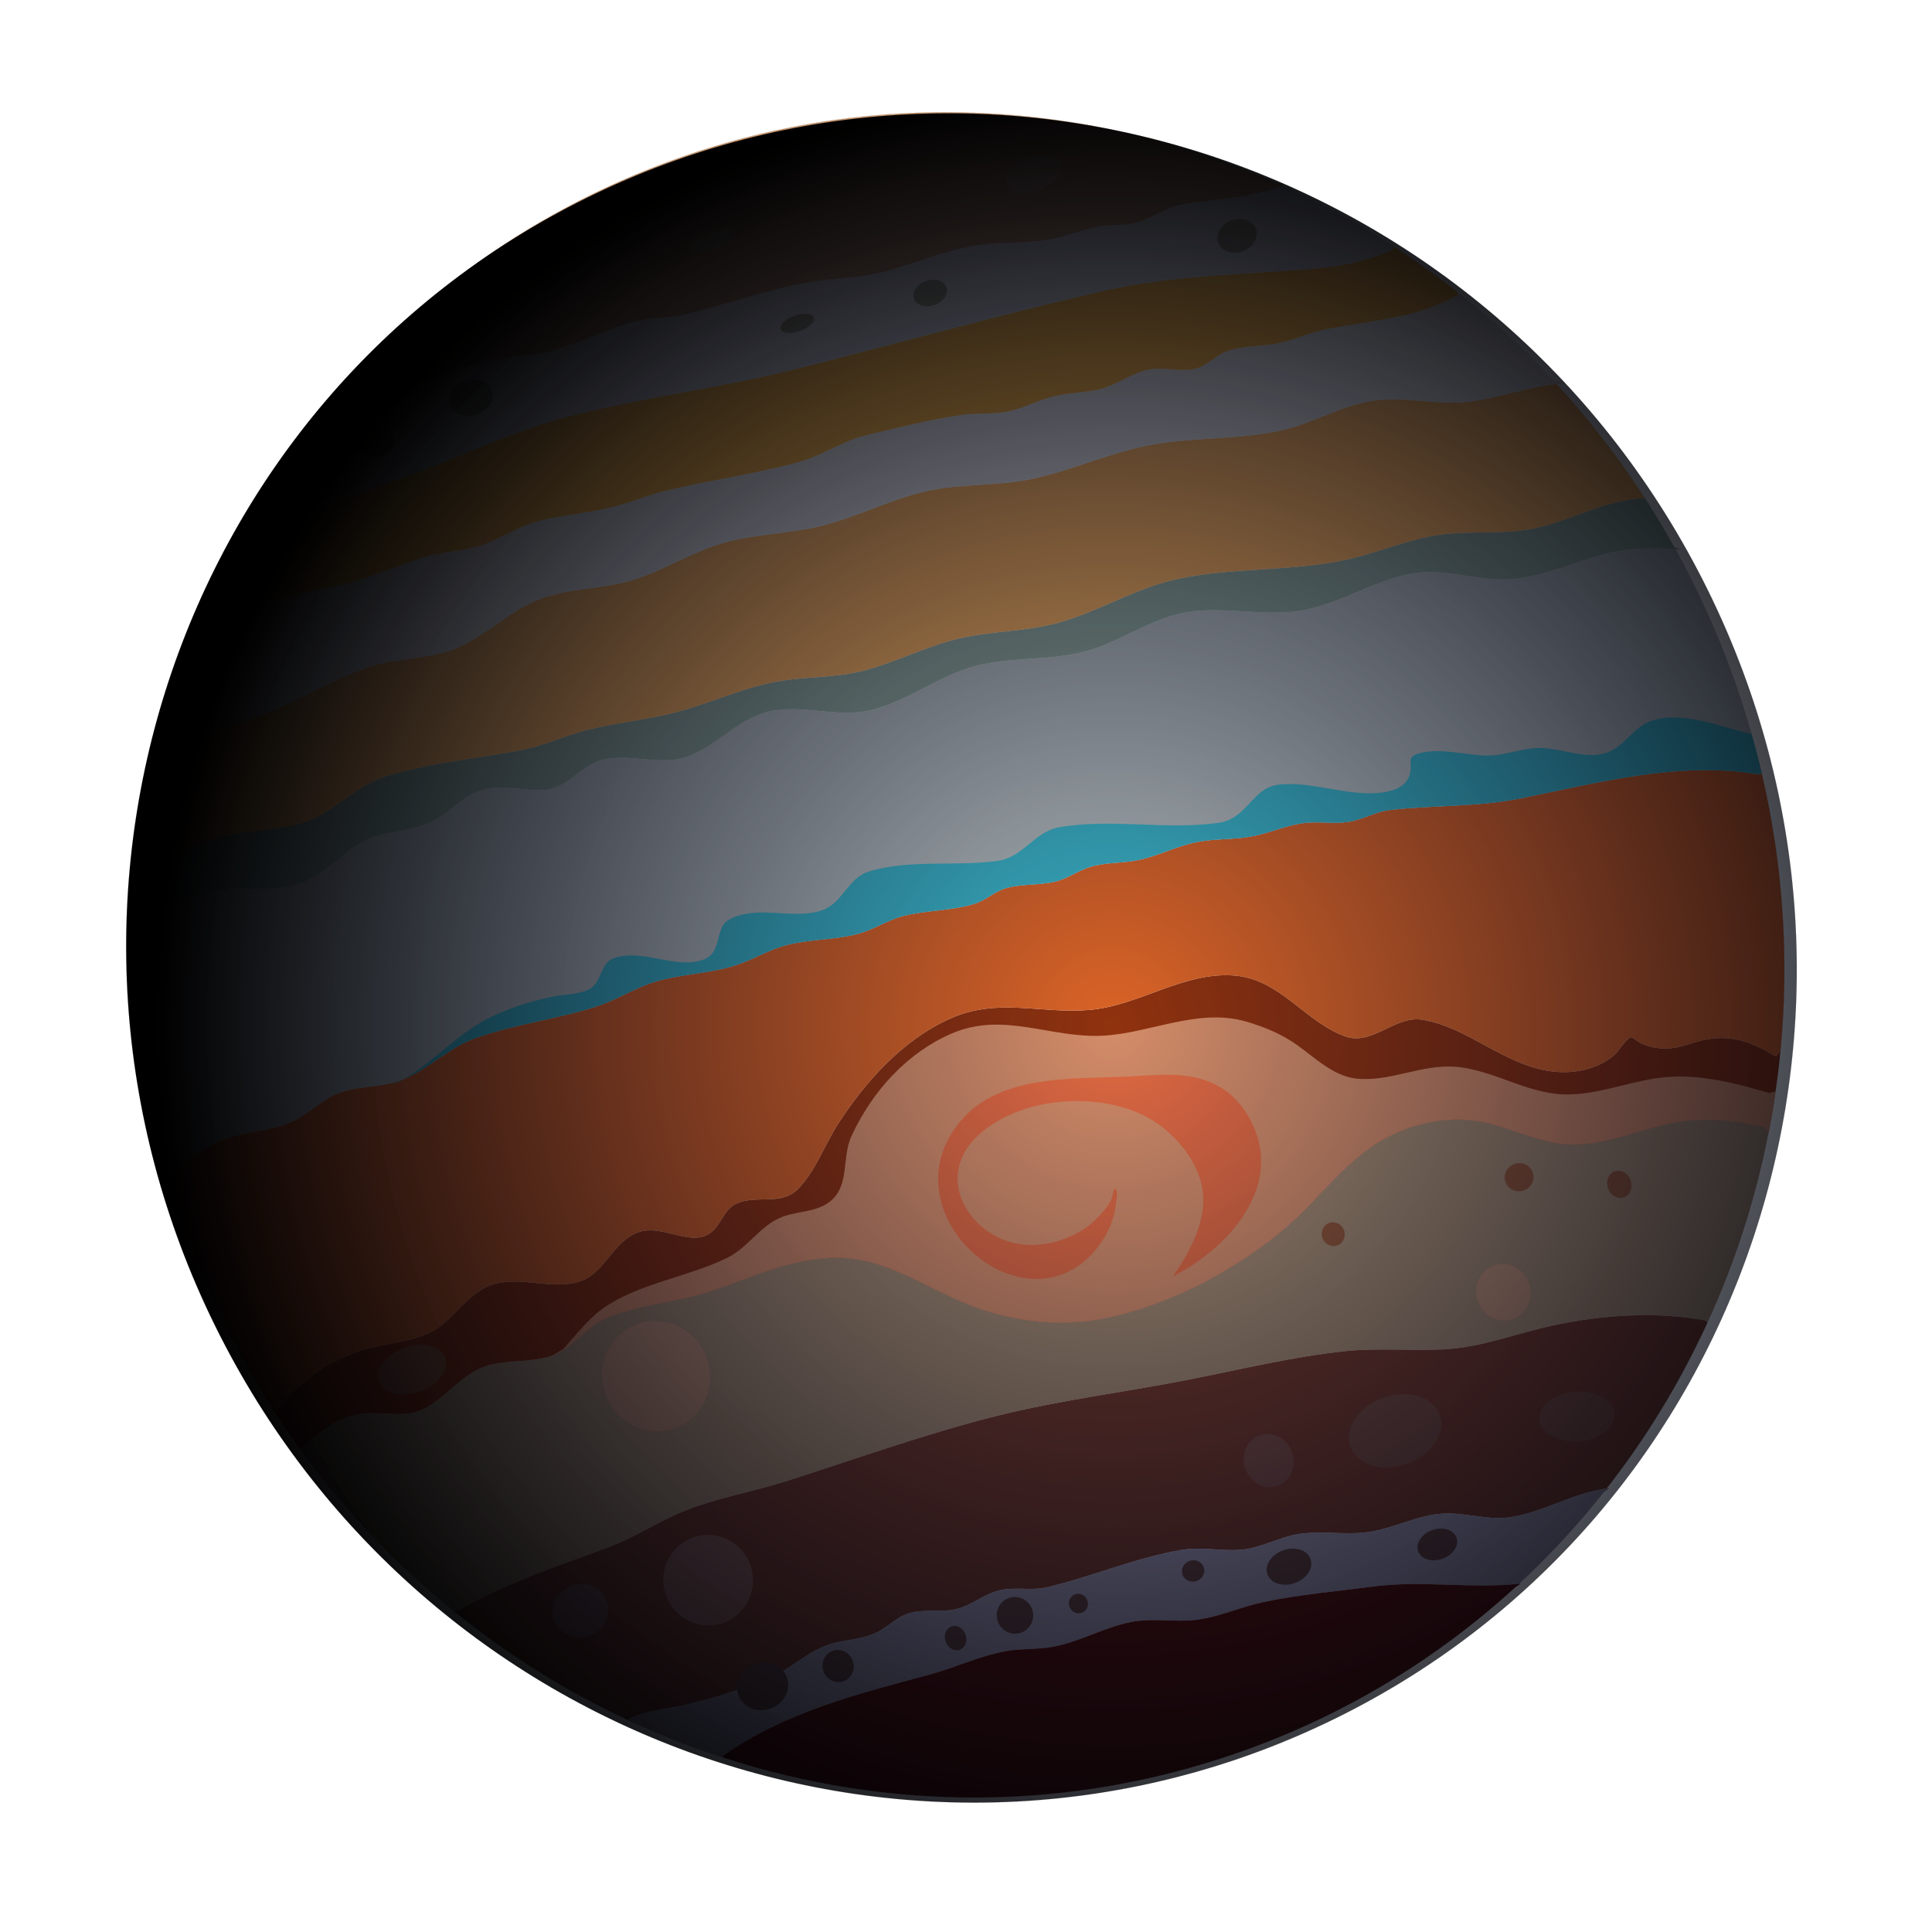 <svg width="111" height="111" viewBox="0 0 111 111" fill="none" xmlns="http://www.w3.org/2000/svg">
<g clip-path="url(#clip0_221_2670)">
<path d="M71.309 100.64C46.718 109.337 19.541 95.895 10.607 70.615C1.673 45.336 14.366 17.793 38.956 9.096C63.547 0.399 90.724 13.841 99.658 39.121C108.592 64.4 95.9 91.943 71.309 100.64Z" stroke="black" stroke-width="0.004" stroke-miterlimit="1.5" stroke-linecap="round" stroke-linejoin="round"/>
<path fill-rule="evenodd" clip-rule="evenodd" d="M101.344 64.749C99.662 64.385 97.958 64.181 96.263 64.489C94.274 64.851 92.415 65.761 90.362 65.76C88.621 65.759 87.01 64.859 85.323 64.498C83.43 64.09 81.521 64.43 79.815 65.287C77.426 66.486 75.945 68.729 73.974 70.445C71.121 72.924 67.259 74.947 63.583 75.721C60.86 76.294 57.973 75.932 55.396 74.853C53.171 73.924 50.962 72.403 48.517 72.279C45.653 72.135 43.327 73.385 40.678 74.237C38.759 74.853 36.617 74.948 34.767 75.775C33.608 76.293 32.926 77.468 31.712 77.891C30.351 78.365 28.811 78.041 27.518 78.653C26.317 79.221 25.512 80.368 24.329 80.958C23.221 81.51 21.914 81.059 20.732 81.235C19.382 81.436 18.225 82.336 17.268 83.261L17.306 83.342C19.856 86.839 22.819 89.938 26.103 92.588L25.997 92.731C28.851 91.004 31.865 90.05 34.965 88.893C36.502 88.32 37.856 87.38 39.375 86.786C41.279 86.042 43.321 85.691 45.266 85.068C49.25 83.793 53.232 82.357 57.293 81.342C60.855 80.452 64.569 79.992 68.172 79.29C71.211 78.696 74.184 77.956 77.274 77.63C79.159 77.431 81.038 77.619 82.927 77.526C85.109 77.42 87.123 76.603 89.236 76.148C92.023 75.548 95.171 75.332 98.008 75.869L98.088 76.014C99.682 72.538 100.871 68.859 101.611 65.06" fill="#A3896D"/>
<path fill-rule="evenodd" clip-rule="evenodd" d="M102.04 60.703C100.766 59.941 99.685 59.474 98.189 59.691C97.359 59.812 96.585 60.23 95.74 60.238C95.223 60.244 94.713 60.159 94.245 59.917C94.149 59.868 93.767 59.564 93.695 59.595C93.367 59.735 93.001 60.419 92.692 60.666C91.7 61.465 90.382 61.714 89.128 61.551C86.395 61.193 84.331 59.001 81.704 58.586C80.117 58.337 78.847 60.122 77.251 59.531C74.972 58.686 73.56 56.285 70.969 56.053C68.034 55.791 65.426 57.798 62.561 58.027C59.74 58.253 57.305 57.298 54.57 58.531C51.869 59.748 49.737 62.116 48.144 64.585C47.385 65.764 46.856 67.262 45.882 68.277C44.865 69.337 43.44 68.591 42.26 69.175C41.505 69.549 41.392 70.628 40.536 70.994C39.463 71.453 37.958 70.384 36.748 70.774C35.195 71.274 34.806 73.139 33.306 73.623C31.774 74.115 30.094 73.367 28.533 73.736C26.891 74.123 26.183 75.805 24.762 76.527C23.524 77.156 22 77.185 20.686 77.613C18.665 78.272 16.968 79.584 15.685 81.28L15.757 81.094C16.253 81.861 16.773 82.61 17.306 83.342L17.268 83.261C18.225 82.336 19.382 81.436 20.732 81.235C21.914 81.059 23.221 81.51 24.329 80.958C25.512 80.368 26.317 79.221 27.517 78.653C28.811 78.041 30.351 78.365 31.712 77.891C32.925 77.468 33.608 76.293 34.767 75.775C36.617 74.948 38.759 74.853 40.678 74.237C43.327 73.385 45.653 72.135 48.517 72.279C50.962 72.404 53.171 73.924 55.396 74.853C57.973 75.932 60.86 76.294 63.583 75.721C67.259 74.947 71.121 72.924 73.974 70.445C75.945 68.729 77.426 66.487 79.815 65.287C81.521 64.43 83.43 64.09 85.323 64.498C87.01 64.859 88.621 65.759 90.361 65.76C92.415 65.761 94.274 64.851 96.263 64.489C97.958 64.181 99.662 64.385 101.344 64.749L101.611 65.06C101.764 64.275 101.901 63.483 102.012 62.689C102.126 61.915 102.219 61.138 102.295 60.356" fill="#90320E"/>
<path fill-rule="evenodd" clip-rule="evenodd" d="M31.712 77.891C32.925 77.468 33.608 76.293 34.767 75.775C36.616 74.948 38.759 74.853 40.678 74.237C43.327 73.385 45.653 72.135 48.517 72.279C50.962 72.404 53.171 73.924 55.396 74.853C57.973 75.932 60.86 76.294 63.583 75.721C67.259 74.947 71.121 72.924 73.974 70.445C75.945 68.729 77.426 66.487 79.815 65.287C81.521 64.43 83.43 64.09 85.323 64.498C87.01 64.859 88.621 65.759 90.361 65.76C92.415 65.761 94.274 64.851 96.263 64.489C97.958 64.181 99.662 64.385 101.344 64.749L101.611 65.06C101.764 64.275 101.901 63.483 102.012 62.689L101.649 62.8C99.785 62.239 97.683 61.714 95.748 61.88C93.911 62.037 92.179 62.791 90.331 62.875C87.891 62.986 85.995 61.503 83.666 61.294C81.702 61.116 79.821 62.187 77.9 61.965C76.609 61.819 75.554 60.776 74.532 60.047C73.629 59.405 72.648 59.001 71.599 58.694C68.836 57.894 66.116 59.35 63.392 59.502C60.369 59.673 57.657 58.086 54.666 59.384C52.091 60.501 50.1 62.715 48.921 65.27C48.307 66.598 48.904 68.314 47.459 69.188C46.659 69.671 45.618 69.597 44.767 69.987C43.623 70.51 42.914 71.719 41.759 72.278C39.574 73.335 37.083 73.663 34.994 74.934C33.926 75.585 33.194 76.591 32.356 77.507" fill="#D58D68"/>
<path fill-rule="evenodd" clip-rule="evenodd" d="M102.295 60.356C102.796 55.146 102.466 49.778 101.223 44.446L100.996 44.483C96.402 43.715 91.746 44.989 87.313 45.881C84.911 46.364 82.305 46.256 79.87 46.534C79.003 46.633 78.245 47.122 77.391 47.232C76.581 47.337 75.757 47.184 74.945 47.283C73.883 47.413 72.915 47.878 71.873 48.063C70.818 48.252 69.737 48.175 68.692 48.394C67.583 48.626 66.574 49.153 65.479 49.397C64.539 49.608 63.574 49.524 62.643 49.803C61.943 50.013 61.348 50.477 60.634 50.648C59.707 50.869 58.732 50.77 57.816 51.022C57.142 51.207 56.66 51.718 56.002 51.922C54.682 52.332 53.313 52.285 51.984 52.603C51.018 52.834 50.209 53.417 49.258 53.663C47.942 54.004 46.557 53.954 45.238 54.285C44.181 54.551 43.259 55.145 42.223 55.472C40.759 55.934 39.198 55.954 37.726 56.378C36.525 56.724 35.461 57.442 34.268 57.825C31.975 58.563 29.567 58.835 27.285 59.656C25.729 60.216 24.601 61.461 23.081 62.043C21.938 62.481 20.667 62.367 19.525 62.781C18.478 63.161 17.73 64.027 16.725 64.467C15.464 65.019 14.042 64.989 12.773 65.486C11.662 65.922 10.77 66.851 9.714 67.412L9.624 67.518C9.92 68.548 10.245 69.577 10.607 70.603C11.94 74.374 13.681 77.883 15.757 81.094L15.685 81.28C16.968 79.584 18.665 78.272 20.686 77.613C22 77.185 23.524 77.156 24.762 76.527C26.183 75.805 26.891 74.123 28.533 73.736C30.094 73.367 31.774 74.115 33.306 73.623C34.806 73.139 35.195 71.274 36.748 70.774C37.958 70.384 39.463 71.453 40.536 70.994C41.392 70.629 41.505 69.549 42.26 69.175C43.44 68.591 44.865 69.337 45.882 68.277C46.856 67.262 47.385 65.764 48.144 64.585C49.737 62.116 51.869 59.748 54.57 58.531C57.305 57.298 59.74 58.253 62.561 58.027C65.426 57.798 68.034 55.791 70.969 56.053C73.56 56.285 74.972 58.686 77.251 59.531C78.847 60.122 80.117 58.337 81.704 58.586C84.331 59.001 86.395 61.193 89.128 61.551C90.382 61.714 91.7 61.465 92.692 60.666C93.001 60.419 93.367 59.735 93.695 59.595C93.767 59.564 94.149 59.868 94.245 59.917C94.713 60.159 95.223 60.244 95.74 60.238C96.585 60.23 97.359 59.812 98.189 59.691C99.685 59.474 100.766 59.941 102.04 60.703" fill="#DC6426"/>
<path fill-rule="evenodd" clip-rule="evenodd" d="M96.567 31.569C95.144 31.478 93.727 31.45 92.331 31.798C90.48 32.26 88.803 33.102 86.877 33.269C84.956 33.434 83.105 32.619 81.163 32.948C78.772 33.352 76.782 34.877 74.293 35.142C72.145 35.371 69.831 34.758 67.731 35.266C65.831 35.726 64.176 36.965 62.252 37.454C60.066 38.009 57.705 37.693 55.571 38.405C53.681 39.036 52.047 40.29 50.113 40.781C48.072 41.3 46.02 40.389 44.045 40.917C42.232 41.402 41.037 43.053 39.241 43.544C37.712 43.962 36.109 43.267 34.583 43.662C33.411 43.965 32.667 45.202 31.483 45.36C30.201 45.532 28.907 44.99 27.647 45.404C26.501 45.781 25.714 46.84 24.608 47.314C23.356 47.85 21.912 47.715 20.728 48.429C19.529 49.152 18.608 50.289 17.256 50.751C15.717 51.277 14.16 50.947 12.589 51.147C10.892 51.364 9.388 52.058 7.951 52.956L7.761 53.015C7.66 57.804 8.259 62.687 9.624 67.518L9.714 67.412C10.77 66.851 11.662 65.922 12.773 65.486C14.042 64.989 15.464 65.019 16.725 64.467C17.73 64.027 18.478 63.161 19.525 62.781C20.667 62.367 21.938 62.481 23.081 62.043C24.601 61.461 25.729 60.216 27.285 59.656C29.567 58.835 31.975 58.563 34.268 57.825C35.46 57.442 36.525 56.724 37.726 56.378C39.198 55.954 40.759 55.934 42.222 55.472C43.258 55.145 44.181 54.551 45.238 54.285C46.557 53.954 47.942 54.004 49.257 53.663C50.209 53.417 51.017 52.834 51.984 52.603C53.313 52.285 54.682 52.332 56.002 51.922C56.66 51.718 57.141 51.207 57.816 51.022C58.731 50.77 59.707 50.869 60.634 50.648C61.347 50.477 61.943 50.013 62.643 49.803C63.574 49.524 64.539 49.608 65.479 49.397C66.574 49.153 67.583 48.626 68.692 48.394C69.737 48.175 70.818 48.252 71.873 48.063C72.915 47.878 73.883 47.413 74.945 47.283C75.757 47.184 76.581 47.337 77.391 47.232C78.244 47.122 79.003 46.633 79.869 46.534C82.305 46.256 84.911 46.364 87.313 45.881C91.746 44.989 96.402 43.715 100.996 44.483L101.223 44.446C101.016 43.569 100.785 42.693 100.529 41.819C100.269 40.916 99.976 40.017 99.659 39.12C98.706 36.427 97.546 33.867 96.204 31.454" fill="#B4BABA"/>
<path fill-rule="evenodd" clip-rule="evenodd" d="M23.081 62.043C24.601 61.461 25.729 60.216 27.285 59.656C29.567 58.835 31.975 58.563 34.268 57.825C35.46 57.442 36.525 56.724 37.726 56.378C39.198 55.954 40.759 55.934 42.222 55.472C43.259 55.145 44.181 54.551 45.238 54.285C46.557 53.954 47.942 54.004 49.257 53.663C50.209 53.417 51.017 52.834 51.984 52.603C53.313 52.285 54.682 52.332 56.002 51.922C56.66 51.718 57.141 51.207 57.816 51.022C58.732 50.77 59.707 50.869 60.634 50.648C61.348 50.477 61.943 50.013 62.643 49.803C63.574 49.523 64.539 49.608 65.479 49.397C66.574 49.153 67.583 48.626 68.692 48.394C69.737 48.175 70.818 48.252 71.873 48.063C72.915 47.878 73.883 47.413 74.945 47.283C75.757 47.184 76.581 47.337 77.391 47.232C78.244 47.122 79.003 46.633 79.87 46.534C82.305 46.256 84.911 46.364 87.313 45.881C91.746 44.989 96.402 43.715 100.996 44.483L101.223 44.446C101.016 43.569 100.785 42.693 100.53 41.819L100.646 42.178C98.896 41.788 96.742 40.836 94.966 41.387C93.562 41.823 93.306 43.302 91.588 43.377C90.535 43.422 89.51 42.974 88.457 42.977C87.375 42.979 86.384 43.461 85.282 43.408C84.066 43.351 82.728 42.961 81.528 43.284C80.719 43.502 81.22 43.867 80.975 44.559C80.74 45.211 80.074 45.437 79.458 45.524C77.466 45.807 75.443 44.852 73.446 45.082C71.954 45.254 71.658 47.038 70.03 47.271C67.017 47.702 63.884 47.005 60.863 47.526C59.413 47.776 58.815 49.247 57.317 49.458C54.908 49.797 52.298 49.359 49.958 50.057C48.668 50.442 48.447 51.913 47.165 52.319C45.49 52.849 43.475 51.959 41.888 52.834C41.01 53.318 41.553 54.755 40.36 55.152C38.738 55.692 36.88 54.457 35.238 55.066C34.489 55.344 34.566 56.478 33.849 56.835C33.203 57.156 32.392 57.121 31.695 57.271C30.429 57.543 29.154 57.943 28 58.533C26.004 59.554 24.375 61.628 22.324 62.425" fill="#3DB4C6"/>
<path fill-rule="evenodd" clip-rule="evenodd" d="M96.204 31.454C95.661 30.474 95.087 29.517 94.479 28.587L94.577 28.613C92.27 28.672 90.394 29.866 88.206 30.345C86.414 30.737 84.531 30.47 82.719 30.724C80.824 30.991 79.097 31.791 77.24 32.18C74.051 32.847 70.665 32.586 67.52 33.294C65.205 33.816 63.142 35.121 60.856 35.765C58.935 36.305 56.883 36.239 54.945 36.72C53.157 37.164 51.513 38.018 49.739 38.502C47.983 38.981 46.105 38.84 44.327 39.217C42.266 39.652 40.364 40.596 38.302 41.055C36.78 41.392 35.227 41.563 33.706 41.945C32.514 42.245 31.375 42.794 30.166 43.047C27.505 43.601 24.68 43.789 22.076 44.631C20.383 45.178 19.211 46.645 17.527 47.218C16.14 47.69 14.609 47.656 13.182 47.972C11.196 48.413 9.491 49.371 7.931 50.655L7.87 50.566C7.815 51.379 7.775 52.196 7.761 53.015L7.951 52.956C9.388 52.058 10.892 51.364 12.589 51.147C14.16 50.947 15.717 51.277 17.257 50.751C18.608 50.289 19.529 49.152 20.729 48.429C21.912 47.715 23.356 47.85 24.608 47.314C25.714 46.84 26.501 45.781 27.647 45.404C28.907 44.99 30.201 45.532 31.483 45.36C32.667 45.202 33.411 43.965 34.583 43.662C36.109 43.267 37.712 43.962 39.241 43.544C41.037 43.053 42.232 41.402 44.045 40.917C46.02 40.389 48.072 41.3 50.113 40.781C52.047 40.29 53.681 39.036 55.571 38.405C57.705 37.693 60.066 38.009 62.252 37.454C64.176 36.965 65.831 35.726 67.731 35.266C69.831 34.758 72.145 35.371 74.293 35.142C76.782 34.877 78.772 33.352 81.163 32.948C83.105 32.619 84.956 33.434 86.877 33.269C88.803 33.102 90.481 32.26 92.331 31.798C93.727 31.45 95.144 31.478 96.568 31.569" fill="#90A697"/>
<path fill-rule="evenodd" clip-rule="evenodd" d="M89.934 22.009C88.025 22.139 86.294 22.832 84.424 23.072C82.578 23.31 80.709 22.737 78.87 23.026C77.017 23.316 75.401 24.331 73.579 24.733C71.165 25.266 68.59 25.109 66.142 25.558C63.79 25.99 61.596 27.031 59.255 27.522C57.261 27.94 55.179 27.774 53.179 28.23C51.116 28.702 49.22 29.714 47.164 30.22C45.18 30.708 43.078 30.668 41.134 31.323C39.483 31.88 37.999 32.823 36.327 33.333C34.57 33.867 32.701 33.765 30.969 34.438C29.224 35.116 27.9 36.556 26.16 37.263C24.669 37.869 22.985 37.777 21.445 38.244C19.329 38.884 17.482 40.12 15.437 40.932C13.172 41.832 10.719 42.294 8.65 43.636L8.954 43.248C8.413 45.641 8.048 48.088 7.87 50.566L7.931 50.655C9.491 49.371 11.196 48.413 13.182 47.972C14.609 47.656 16.14 47.69 17.527 47.218C19.211 46.645 20.383 45.178 22.076 44.631C24.68 43.789 27.505 43.601 30.165 43.047C31.375 42.794 32.514 42.245 33.706 41.945C35.227 41.563 36.779 41.392 38.302 41.055C40.364 40.596 42.266 39.652 44.327 39.217C46.105 38.84 47.982 38.981 49.739 38.502C51.513 38.018 53.157 37.164 54.945 36.72C56.883 36.239 58.935 36.305 60.856 35.765C63.142 35.121 65.205 33.816 67.519 33.294C70.665 32.585 74.05 32.847 77.24 32.18C79.097 31.791 80.824 30.991 82.719 30.724C84.531 30.47 86.414 30.737 88.206 30.345C90.394 29.866 92.27 28.672 94.577 28.613L94.479 28.587C92.914 26.17 91.154 23.923 89.234 21.859" fill="#F8B05C"/>
<path fill-rule="evenodd" clip-rule="evenodd" d="M89.934 22.009C88.025 22.139 86.294 22.832 84.424 23.072C82.578 23.311 80.709 22.737 78.87 23.026C77.018 23.316 75.401 24.331 73.579 24.733C71.165 25.266 68.591 25.11 66.142 25.558C63.791 25.99 61.596 27.031 59.255 27.522C57.261 27.94 55.179 27.774 53.179 28.23C51.116 28.702 49.22 29.714 47.164 30.22C45.18 30.708 43.078 30.669 41.134 31.324C39.483 31.88 37.999 32.823 36.327 33.333C34.57 33.867 32.701 33.765 30.969 34.438C29.224 35.116 27.9 36.556 26.161 37.263C24.669 37.869 22.986 37.778 21.445 38.244C19.329 38.884 17.482 40.12 15.437 40.932C13.172 41.832 10.719 42.294 8.65 43.636L8.954 43.248C9.495 40.855 10.216 38.514 11.1 36.248L11.196 36.213C13.809 34.609 16.567 34.26 19.52 33.615C21.258 33.236 22.846 32.461 24.544 31.971C25.509 31.693 26.531 31.657 27.49 31.375C28.639 31.037 29.634 30.314 30.786 29.984C32.117 29.603 33.507 29.516 34.855 29.213C36.059 28.944 37.203 28.438 38.407 28.154C40.867 27.575 43.395 27.224 45.841 26.562C47.219 26.189 48.412 25.322 49.804 24.992C51.594 24.566 53.447 24.095 55.268 23.839C56.206 23.707 57.185 23.828 58.103 23.599C58.964 23.384 59.752 22.953 60.617 22.751C61.558 22.531 62.533 22.572 63.459 22.279C64.314 22.008 65.071 21.435 65.955 21.244C66.838 21.055 67.78 21.389 68.628 21.197C69.368 21.029 69.884 20.369 70.606 20.137C71.486 19.854 72.441 19.908 73.347 19.739C74.321 19.557 75.229 19.103 76.204 18.909C78.891 18.372 81.305 18.323 83.772 16.942L83.696 16.756C85.654 18.304 87.511 20.007 89.234 21.859" fill="#E0DDDB"/>
<path fill-rule="evenodd" clip-rule="evenodd" d="M79.999 14.352C77.651 15.419 75.303 15.459 72.766 15.627C69.615 15.835 66.46 16.006 63.378 16.715C57.383 18.094 51.504 19.75 45.543 21.241C41.207 22.326 36.755 22.846 32.447 23.982C29.646 24.721 27.06 25.974 24.367 26.992C20.714 28.372 17.088 29.483 13.552 31.15L13.418 31.203C12.55 32.836 11.778 34.52 11.1 36.248L11.196 36.213C13.809 34.609 16.567 34.26 19.52 33.615C21.258 33.236 22.846 32.461 24.544 31.971C25.51 31.693 26.531 31.657 27.49 31.375C28.639 31.037 29.634 30.314 30.786 29.984C32.117 29.603 33.507 29.516 34.855 29.213C36.059 28.944 37.203 28.438 38.407 28.154C40.868 27.575 43.395 27.224 45.841 26.562C47.219 26.189 48.412 25.322 49.804 24.992C51.594 24.566 53.447 24.095 55.268 23.839C56.206 23.707 57.185 23.828 58.103 23.599C58.964 23.384 59.752 22.953 60.617 22.751C61.558 22.531 62.533 22.572 63.459 22.279C64.314 22.008 65.071 21.435 65.955 21.244C66.838 21.055 67.78 21.389 68.628 21.197C69.368 21.029 69.885 20.369 70.606 20.137C71.486 19.854 72.441 19.908 73.347 19.739C74.321 19.557 75.229 19.103 76.204 18.909C78.891 18.372 81.305 18.323 83.772 16.942L83.696 16.756C82.522 15.835 81.314 14.967 80.068 14.16" fill="#FAB242"/>
<path fill-rule="evenodd" clip-rule="evenodd" d="M73.74 10.62C71.729 11.477 69.819 11.369 67.743 11.789C66.842 11.972 66.105 12.616 65.212 12.807C64.478 12.964 63.718 12.892 62.979 13.049C61.908 13.277 60.921 13.701 59.819 13.828C58.529 13.975 57.198 13.898 55.92 14.123C53.996 14.463 52.201 15.304 50.3 15.721C49.023 16.002 47.689 15.987 46.401 16.224C44.028 16.663 41.772 17.476 39.45 18.047C38.467 18.288 37.428 18.233 36.444 18.486C34.8 18.909 33.332 19.704 31.732 20.157C30.677 20.456 29.52 20.415 28.446 20.648C26.713 21.026 25.123 21.728 23.459 22.302C21.328 23.038 19.3 23.583 17.483 24.984L17.434 24.888C15.934 26.883 14.589 28.996 13.418 31.202L13.551 31.15C17.088 29.483 20.714 28.372 24.367 26.992C27.06 25.974 29.646 24.721 32.447 23.982C36.755 22.846 41.207 22.326 45.543 21.241C51.504 19.75 57.383 18.094 63.378 16.715C66.46 16.006 69.615 15.835 72.765 15.627C75.303 15.459 77.651 15.419 79.999 14.352L80.068 14.16C77.854 12.722 75.53 11.471 73.124 10.418" fill="#D7D4D7"/>
<path fill-rule="evenodd" clip-rule="evenodd" d="M73.124 10.418C62.592 5.813 50.485 5.014 38.954 9.09C30.081 12.227 22.754 17.826 17.434 24.888L17.483 24.984C19.3 23.583 21.328 23.038 23.459 22.302C25.123 21.728 26.713 21.026 28.446 20.648C29.52 20.415 30.677 20.456 31.733 20.157C33.332 19.704 34.8 18.909 36.444 18.486C37.428 18.233 38.467 18.288 39.45 18.047C41.772 17.476 44.028 16.663 46.401 16.224C47.689 15.987 49.023 16.002 50.301 15.721C52.202 15.304 53.996 14.463 55.92 14.123C57.198 13.898 58.529 13.975 59.819 13.828C60.921 13.701 61.908 13.277 62.979 13.049C63.718 12.892 64.478 12.964 65.212 12.807C66.105 12.616 66.843 11.972 67.743 11.789C69.82 11.369 71.73 11.477 73.74 10.62" fill="#C69770"/>
<path fill-rule="evenodd" clip-rule="evenodd" d="M92.149 85.718C94.51 82.735 96.499 79.475 98.088 76.014L98.008 75.869C95.171 75.332 92.023 75.548 89.236 76.148C87.123 76.603 85.109 77.42 82.926 77.526C81.038 77.619 79.159 77.431 77.274 77.63C74.184 77.956 71.211 78.696 68.172 79.29C64.569 79.992 60.855 80.452 57.293 81.342C53.232 82.357 49.25 83.793 45.266 85.068C43.321 85.691 41.279 86.042 39.375 86.786C37.856 87.38 36.502 88.32 34.965 88.893C31.865 90.05 28.851 91.004 25.997 92.731L26.103 92.588C29.121 95.027 32.403 97.087 35.873 98.726L36.02 98.821C37.008 98.261 38.153 98.229 39.237 97.983C40.811 97.625 42.703 97.043 44.189 96.424C45.304 95.959 46.178 95.089 47.292 94.61C48.253 94.196 49.362 94.256 50.307 93.823C50.969 93.52 51.484 92.925 52.17 92.704C53.006 92.434 53.913 92.63 54.764 92.486C55.712 92.326 56.456 91.615 57.383 91.381C58.3 91.15 59.259 91.409 60.173 91.192C62.754 90.579 65.269 89.486 67.892 89.048C69.049 88.854 70.162 89.132 71.305 89.038C72.452 88.942 73.513 88.297 74.663 88.128C75.986 87.933 77.339 88.211 78.652 88.017C80.022 87.815 81.258 87.141 82.644 86.984C84.005 86.829 85.331 87.349 86.654 87.183C88.644 86.934 90.391 85.734 92.441 85.505" fill="#713827"/>
<path fill-rule="evenodd" clip-rule="evenodd" d="M92.441 85.505C90.391 85.734 88.644 86.934 86.654 87.183C85.331 87.349 84.005 86.829 82.644 86.984C81.258 87.141 80.022 87.815 78.652 88.017C77.339 88.211 75.986 87.933 74.663 88.128C73.513 88.297 72.452 88.942 71.305 89.038C70.162 89.132 69.049 88.854 67.892 89.048C65.269 89.486 62.754 90.579 60.172 91.192C59.259 91.409 58.3 91.15 57.383 91.382C56.456 91.615 55.712 92.326 54.764 92.486C53.913 92.63 53.006 92.434 52.17 92.704C51.484 92.925 50.969 93.52 50.307 93.823C49.362 94.256 48.253 94.196 47.292 94.61C46.177 95.089 45.304 95.959 44.189 96.424C42.703 97.043 40.811 97.625 39.237 97.983C38.153 98.229 37.008 98.261 36.02 98.821L35.873 98.726C37.732 99.602 39.641 100.359 41.589 100.99L41.508 100.898C45.019 98.397 49.269 97.319 53.361 96.225C54.834 95.832 56.245 95.151 57.749 94.87C58.617 94.708 59.505 94.778 60.38 94.633C61.958 94.372 63.392 93.507 64.963 93.194C66.272 92.932 67.545 93.234 68.837 93.05C70.106 92.87 71.321 92.315 72.575 92.048C74.612 91.614 76.856 91.421 78.931 91.148C81.732 90.782 84.556 91.299 87.366 90.984L87.076 91.176C88.915 89.49 90.612 87.663 92.149 85.718" fill="#958DA2"/>
<path fill-rule="evenodd" clip-rule="evenodd" d="M87.366 90.984C84.556 91.299 81.732 90.782 78.931 91.148C76.856 91.421 74.612 91.614 72.575 92.048C71.321 92.315 70.106 92.87 68.837 93.05C67.545 93.234 66.272 92.932 64.963 93.194C63.392 93.507 61.958 94.372 60.38 94.633C59.505 94.778 58.617 94.708 57.749 94.87C56.245 95.151 54.834 95.832 53.361 96.225C49.269 97.319 45.019 98.397 41.508 100.898L41.589 100.99C51.007 104.037 61.375 104.145 71.316 100.631C77.327 98.506 82.63 95.25 87.076 91.176" fill="#531006"/>
<path fill-rule="evenodd" clip-rule="evenodd" d="M67.382 73.339C68.215 72.162 69.085 70.583 69.133 69.089C69.186 67.473 68.247 66.059 67.098 65.017C64.35 62.528 58.828 62.746 56.167 65.26C53.458 67.82 55.985 71.507 59.202 71.529C60.513 71.539 61.987 71.005 62.935 70.085C63.273 69.757 63.586 69.387 63.826 68.978C63.944 68.775 63.955 68.155 64.119 68.329C64.236 68.454 64.129 69.036 64.111 69.19C63.993 70.181 63.55 71.108 62.916 71.852C58.948 76.493 51.52 70.284 54.65 65.151C56.82 61.589 61.489 62.037 65.034 61.84C66.956 61.733 68.848 61.496 70.528 62.745C71.012 63.106 71.425 63.626 71.727 64.15C74.047 68.132 70.375 71.954 67.077 73.484" fill="#E36A42"/>
<path d="M38.755 82.079C37.137 82.651 35.349 81.766 34.761 80.103C34.173 78.44 35.008 76.627 36.626 76.055C38.244 75.483 40.032 76.367 40.62 78.031C41.208 79.694 40.373 81.506 38.755 82.079Z" fill="#BD8F72" stroke="#885133" stroke-width="0.004" stroke-miterlimit="1.5" stroke-linecap="round" stroke-linejoin="round"/>
<path d="M24.123 79.944C23.069 80.317 22.016 80.058 21.772 79.367C21.527 78.675 22.184 77.812 23.238 77.44C24.292 77.067 25.345 77.326 25.589 78.017C25.834 78.709 25.177 79.572 24.123 79.944Z" fill="#915636"/>
<path d="M86.924 75.793C86.109 76.081 85.204 75.62 84.902 74.765C84.599 73.909 85.014 72.982 85.828 72.694C86.642 72.406 87.548 72.866 87.85 73.722C88.153 74.578 87.738 75.505 86.924 75.793Z" fill="#BD8F72" stroke="#915636" stroke-width="0.004" stroke-miterlimit="1.5" stroke-linecap="round" stroke-linejoin="round"/>
<path d="M87.547 68.394C87.113 68.547 86.642 68.332 86.494 67.912C86.346 67.493 86.577 67.029 87.01 66.876C87.443 66.723 87.914 66.939 88.062 67.358C88.211 67.777 87.98 68.241 87.547 68.394Z" fill="#915636"/>
<path d="M93.301 68.792C92.943 68.918 92.534 68.686 92.388 68.272C92.242 67.859 92.414 67.421 92.771 67.295C93.129 67.168 93.537 67.401 93.684 67.814C93.83 68.228 93.658 68.665 93.301 68.792Z" fill="#915636"/>
<path d="M76.827 71.554C76.484 71.675 76.104 71.484 75.978 71.127C75.851 70.769 76.027 70.381 76.37 70.26C76.712 70.139 77.093 70.33 77.219 70.688C77.345 71.045 77.17 71.433 76.827 71.554Z" fill="#915636"/>
<path d="M90.725 82.806C89.529 82.897 88.504 82.334 88.433 81.549C88.363 80.764 89.275 80.054 90.471 79.963C91.666 79.873 92.692 80.436 92.762 81.221C92.832 82.006 91.92 82.716 90.725 82.806Z" fill="#73493B"/>
<path d="M44.268 98.164C43.495 98.437 42.664 98.08 42.411 97.367C42.159 96.653 42.581 95.853 43.354 95.579C44.127 95.306 44.958 95.663 45.21 96.377C45.462 97.091 45.041 97.891 44.268 98.164Z" fill="#5B3E37"/>
<path d="M48.462 96.592C47.997 96.757 47.481 96.499 47.31 96.016C47.14 95.534 47.379 95.009 47.844 94.844C48.31 94.68 48.825 94.938 48.996 95.42C49.167 95.903 48.928 96.427 48.462 96.592Z" fill="#5B3E37"/>
<path d="M55.138 94.782C54.824 94.894 54.463 94.685 54.333 94.316C54.202 93.947 54.351 93.558 54.666 93.446C54.98 93.335 55.341 93.544 55.471 93.913C55.601 94.282 55.452 94.671 55.138 94.782Z" fill="#5B3E37"/>
<path d="M58.664 93.803C58.12 93.996 57.52 93.706 57.326 93.156C57.131 92.605 57.415 92.003 57.96 91.811C58.504 91.618 59.104 91.908 59.298 92.458C59.493 93.009 59.209 93.611 58.664 93.803Z" fill="#5B3E37"/>
<path d="M62.147 92.661C61.863 92.761 61.549 92.605 61.445 92.312C61.341 92.019 61.488 91.7 61.772 91.599C62.056 91.499 62.371 91.655 62.474 91.948C62.578 92.241 62.431 92.56 62.147 92.661Z" fill="#5B3E37"/>
<path d="M68.752 90.83C68.416 90.949 68.053 90.788 67.941 90.47C67.829 90.153 68.01 89.799 68.346 89.68C68.682 89.562 69.045 89.723 69.157 90.04C69.269 90.358 69.088 90.711 68.752 90.83Z" fill="#5B3E37"/>
<path d="M74.389 90.952C73.706 91.194 73.002 90.969 72.819 90.449C72.635 89.93 73.04 89.313 73.724 89.071C74.408 88.829 75.111 89.054 75.295 89.574C75.478 90.093 75.073 90.711 74.389 90.952Z" fill="#5B3E37"/>
<path d="M82.87 89.558C82.261 89.773 81.637 89.579 81.477 89.124C81.316 88.669 81.679 88.126 82.288 87.911C82.897 87.696 83.521 87.89 83.681 88.345C83.842 88.799 83.479 89.343 82.87 89.558Z" fill="#5B3E37"/>
<path d="M21.995 26.197C21.502 26.371 20.984 26.178 20.838 25.765C20.692 25.352 20.974 24.876 21.467 24.702C21.96 24.528 22.478 24.721 22.624 25.134C22.77 25.546 22.488 26.022 21.995 26.197Z" fill="#9A937D"/>
<path d="M27.401 23.801C26.739 24.035 26.05 23.796 25.862 23.265C25.675 22.735 26.06 22.116 26.722 21.882C27.384 21.648 28.073 21.887 28.261 22.418C28.448 22.948 28.063 23.567 27.401 23.801Z" fill="#9A937D"/>
<path d="M45.953 19.014C45.427 19.2 44.932 19.157 44.847 18.917C44.762 18.677 45.12 18.332 45.646 18.146C46.172 17.96 46.667 18.004 46.752 18.244C46.837 18.483 46.479 18.828 45.953 19.014Z" fill="#9A937D"/>
<path d="M53.686 17.52C53.171 17.702 52.644 17.542 52.51 17.163C52.376 16.783 52.685 16.328 53.2 16.145C53.716 15.963 54.243 16.123 54.377 16.503C54.511 16.882 54.202 17.337 53.686 17.52Z" fill="#9A937D"/>
<path d="M71.392 14.436C70.792 14.648 70.166 14.422 69.993 13.933C69.819 13.443 70.165 12.874 70.765 12.662C71.365 12.45 71.991 12.675 72.165 13.165C72.338 13.655 71.992 14.224 71.392 14.436Z" fill="#9A937D"/>
<path d="M41.091 14.282C40.35 14.544 39.665 14.516 39.559 14.219C39.455 13.921 39.97 13.469 40.71 13.207C41.451 12.945 42.136 12.973 42.241 13.271C42.346 13.568 41.831 14.021 41.091 14.282Z" fill="#C7A98F"/>
<path d="M59.719 10.911C58.856 11.216 58.011 11.052 57.831 10.544C57.651 10.036 58.206 9.377 59.069 9.072C59.932 8.767 60.777 8.931 60.957 9.439C61.136 9.947 60.582 10.606 59.719 10.911Z" fill="#C7A98F"/>
<path d="M80.825 84.103C79.406 84.605 77.956 84.161 77.585 83.112C77.214 82.064 78.063 80.807 79.482 80.306C80.901 79.804 82.351 80.248 82.722 81.296C83.093 82.345 82.243 83.602 80.825 84.103Z" fill="#73493B"/>
<path d="M73.402 85.372C72.661 85.634 71.829 85.192 71.544 84.386C71.259 83.58 71.629 82.714 72.369 82.452C73.11 82.19 73.942 82.632 74.227 83.438C74.512 84.244 74.142 85.11 73.402 85.372Z" fill="#774B40"/>
<path d="M41.551 93.24C40.21 93.714 38.734 92.999 38.255 91.644C37.776 90.288 38.475 88.805 39.816 88.331C41.157 87.857 42.633 88.571 43.112 89.927C43.592 91.282 42.893 92.766 41.551 93.24Z" fill="#8A5F56"/>
<path d="M33.855 93.984C33.02 94.28 32.115 93.874 31.834 93.077C31.552 92.281 32.001 91.397 32.836 91.101C33.671 90.806 34.576 91.212 34.858 92.008C35.139 92.805 34.69 93.689 33.855 93.984Z" fill="#73544F"/>
<path d="M33.708 11.371C57.388 -0.305 86.225 9.78 98.116 33.897C110.008 58.014 100.451 87.03 76.771 98.706C53.091 110.382 24.255 100.297 12.363 76.18C0.472 52.063 10.028 23.047 33.708 11.371Z" fill="url(#paint0_radial_221_2670)" stroke="black" stroke-width="0.004" stroke-miterlimit="1.5" stroke-linecap="round" stroke-linejoin="round"/>
</g>
<defs>
<radialGradient id="paint0_radial_221_2670" cx="0" cy="0" r="1" gradientUnits="userSpaceOnUse" gradientTransform="translate(63.907 59.006) rotate(10.961) scale(54.882 54.346)">
<stop stop-color="#000A2B" stop-opacity="0"/>
<stop offset="1"/>
</radialGradient>
<clipPath id="clip0_221_2670">
<rect width="97.915" height="97.915" fill="white" transform="matrix(-0.991 0.135 0.135 0.991 97.014 0)"/>
</clipPath>
</defs>
</svg>

